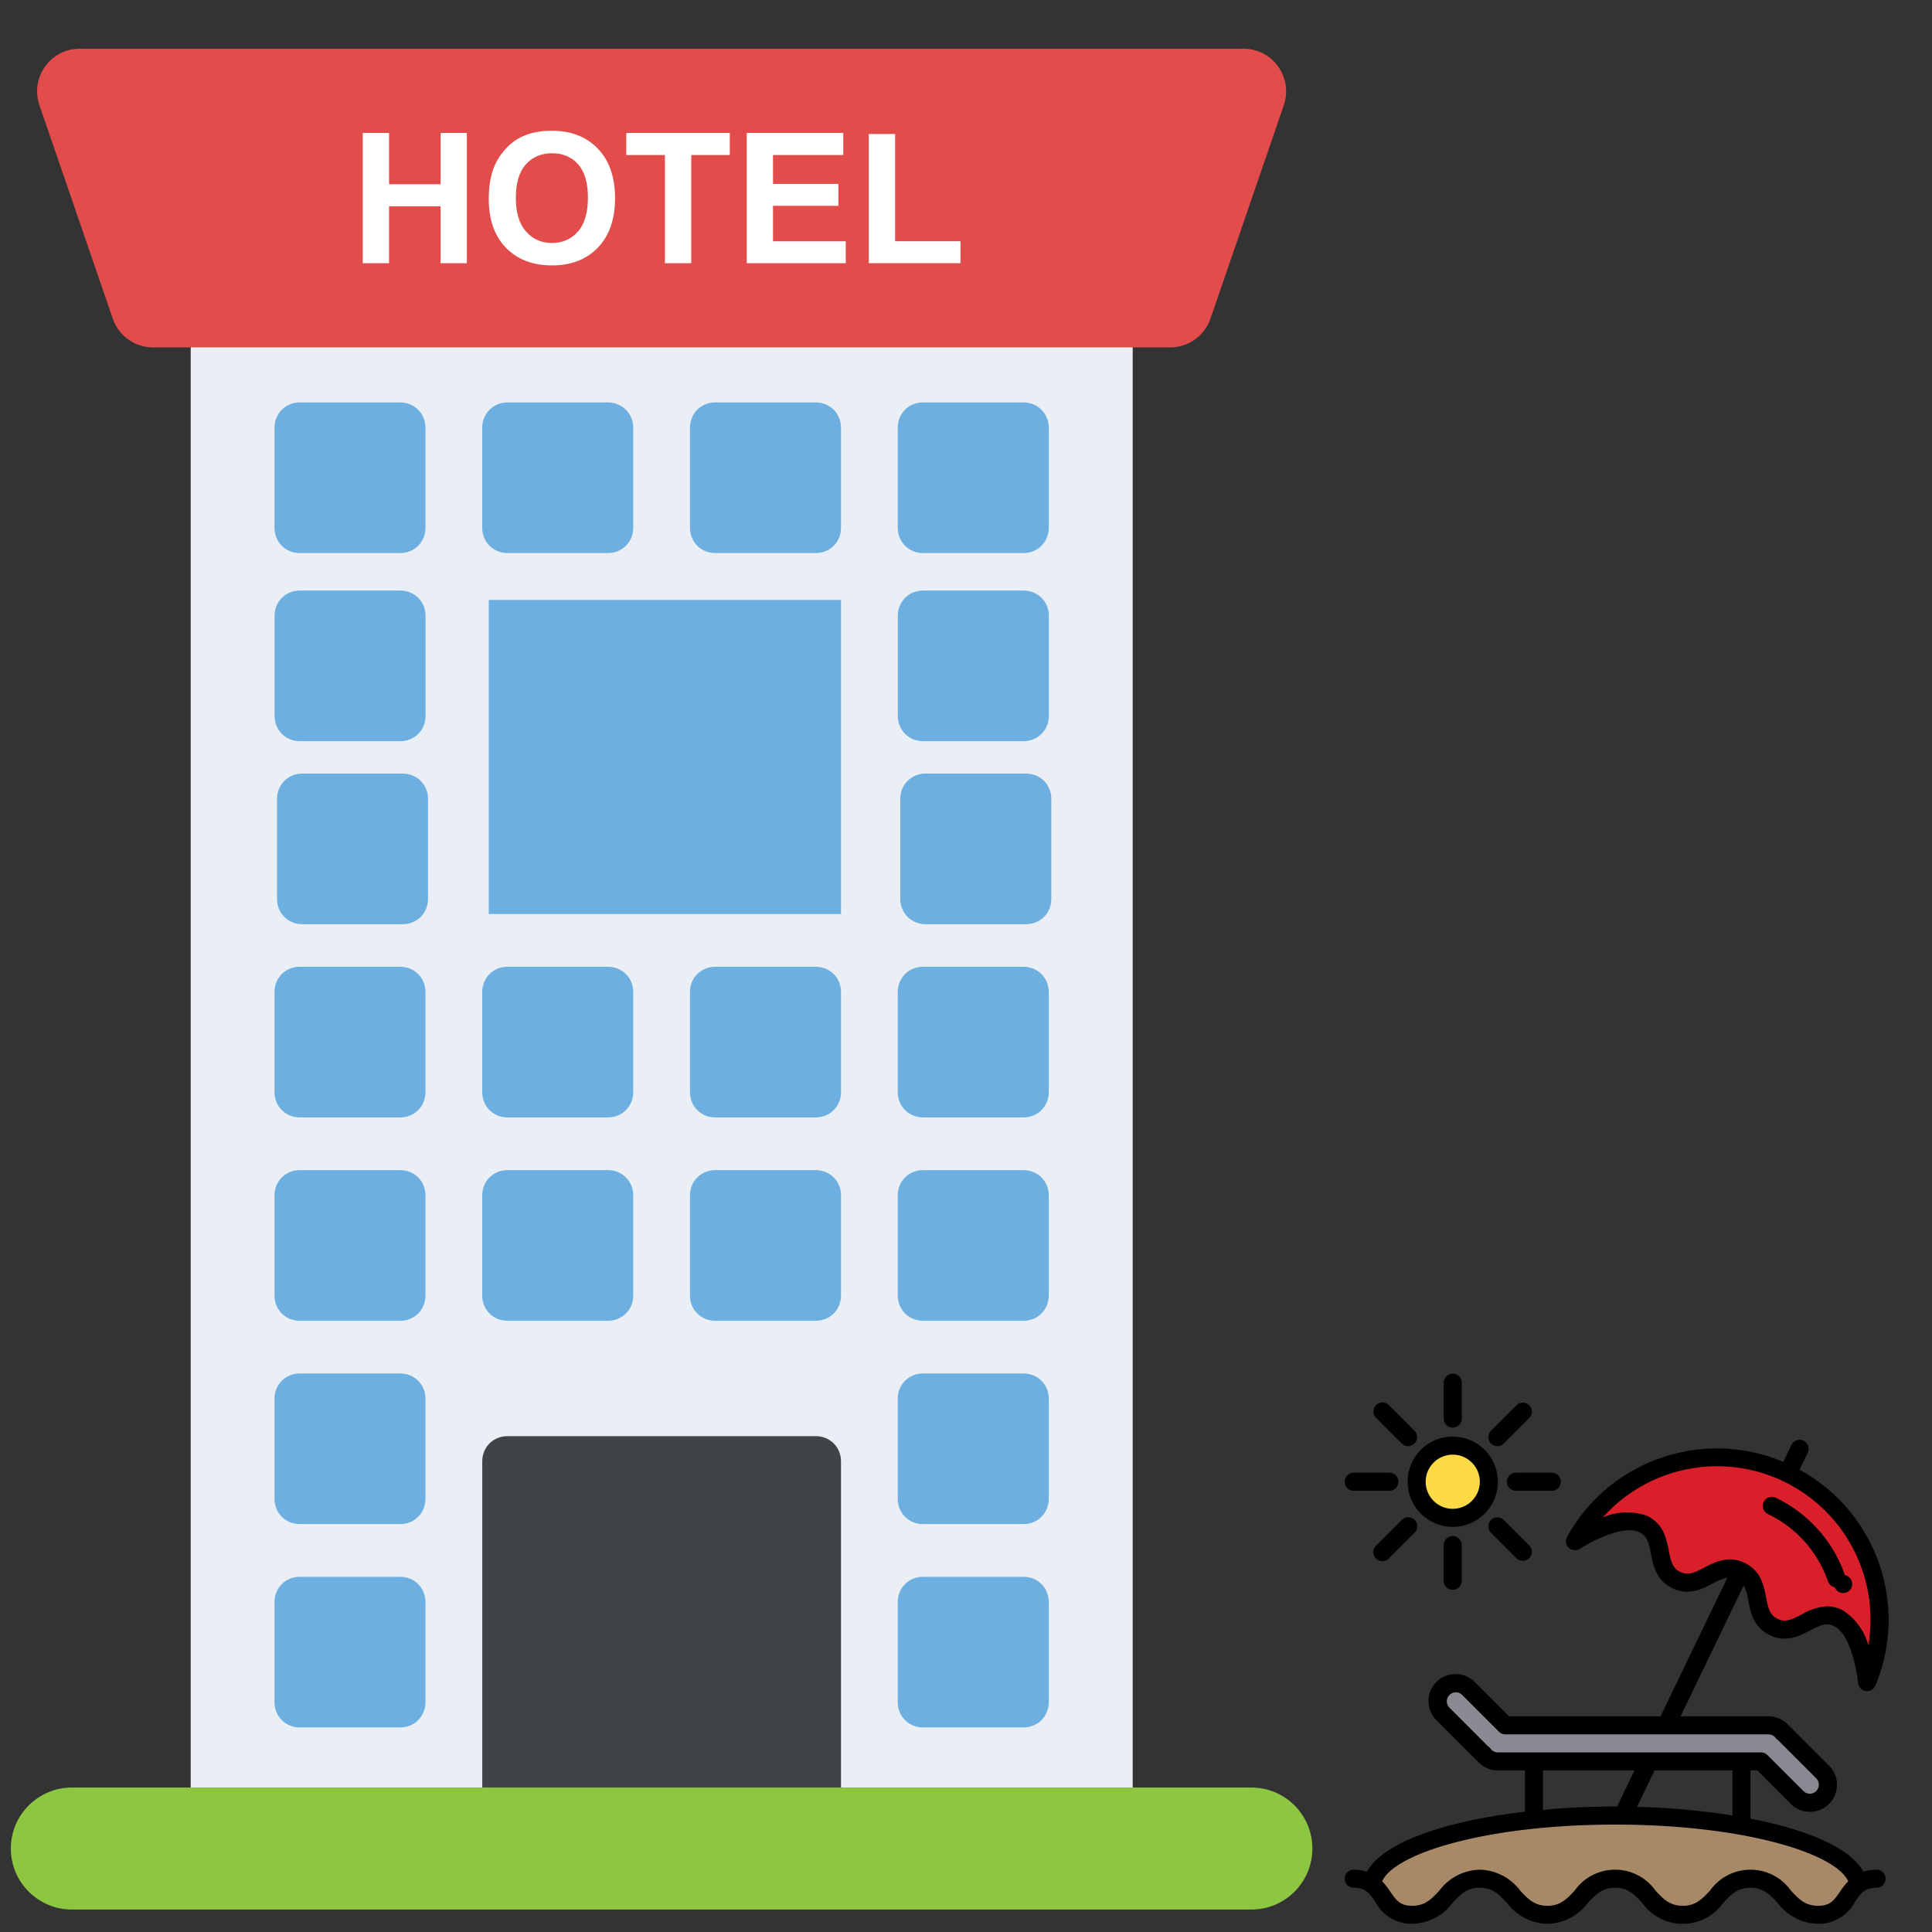 <svg xmlns="http://www.w3.org/2000/svg" xmlns:xlink="http://www.w3.org/1999/xlink" viewBox="0 0 760 760"><rect x="0" y="0" width="760" height="760" fill="#333333" stroke="none"/><path d="M735.799 616.099a63.81 63.81 0 0 1-1.348 45.572s-1.846-20.586-11.429-25.199c-9.583-4.615-15.723 8.162-25.305 3.549-9.583-4.615-3.407-17.39-12.954-22.005l-.036-.035c-9.547-4.544-15.723 8.199-25.305 3.584-9.583-4.613-3.407-17.425-12.99-22.04-9.582-4.613-26.866 6.743-26.866 6.743 12.183-22.057 36.195-34.892 61.304-32.767 25.109 2.123 46.623 18.808 54.929 42.598zm0 0" fill="#d81f2a"/><path d="M603.416 715.828a302.654 302.654 0 0 1 31.942-1.633c.995 0 1.987 0 2.983.035a282.41 282.41 0 0 1 46.705 4.083c26.37 4.755 44.4 13.167 45.997 22.856-5.358 3.975-5.785 12.067-15.829 12.067-13.344 0-13.344-14.197-26.653-14.197s-13.309 14.197-26.618 14.197-13.309-14.197-26.618-14.197-13.309 14.197-26.618 14.197-13.309-14.197-26.618-14.197-13.275 14.197-26.584 14.197c-10.043 0-10.469-8.091-15.829-12.067 1.952-11.748 27.967-21.616 63.74-25.341zm0 0" fill="#a88967"/><path d="M603.416 692.9H589.22a7.075 7.075 0 0 1-5.714-2.908c-.248-.213-.532-.391-.78-.639l-15.049-15.049a7.102 7.102 0 0 1 10.044-10.043l14.444 14.444h103.527a7.032 7.032 0 0 1 5.573 2.767c.24.158.464.336.674.534l15.047 15.046a7.1 7.1 0 0 1 0 10.044 7.102 7.102 0 0 1-10.043 0L692.749 692.9h-89.333zm0 0" fill="#8a8890"/><path d="M585.671 582.88c0 7.84-6.355 14.196-14.196 14.196-7.84 0-14.196-6.356-14.196-14.196s6.356-14.196 14.196-14.196c7.841-.001 14.196 6.355 14.196 14.196zm0 0" fill="#feda46"/><path d="M571.474 600.625c9.802 0 17.746-7.946 17.746-17.746s-7.944-17.746-17.746-17.746c-9.8 0-17.746 7.946-17.746 17.746.013 9.797 7.952 17.734 17.746 17.746zm0-28.393c5.882 0 10.647 4.767 10.647 10.647s-4.766 10.647-10.647 10.647c-5.88 0-10.647-4.767-10.647-10.647s4.767-10.647 10.647-10.647zm0 0M571.474 561.585a3.55 3.55 0 0 0 3.549-3.549V543.84a3.55 3.55 0 0 0-7.098 0v14.196a3.55 3.55 0 0 0 3.549 3.549zm0 0M551.398 567.82a3.548 3.548 0 1 0 5.019-5.018l-10.037-10.036a3.547 3.547 0 0 0-5.986 1.567 3.549 3.549 0 0 0 .967 3.452l10.037 10.035zm0 0M532.434 586.429h14.196a3.55 3.55 0 0 0 0-7.098h-14.196a3.55 3.55 0 0 0 0 7.098zm0 0M551.398 597.939l-10.037 10.036a3.55 3.55 0 1 0 5.019 5.018l10.037-10.036a3.55 3.55 0 1 0-5.019-5.018zm0 0M567.925 607.723v14.197a3.55 3.55 0 0 0 7.098 0v-14.197a3.55 3.55 0 0 0-7.098 0zm0 0M586.534 597.939a3.55 3.55 0 0 0 0 5.019l10.037 10.036a3.549 3.549 0 0 0 5.018-5.018l-10.037-10.036a3.545 3.545 0 0 0-5.018-.001zm0 0M592.769 582.88a3.55 3.55 0 0 0 3.549 3.549h14.196a3.55 3.55 0 0 0 0-7.098h-14.196a3.548 3.548 0 0 0-3.549 3.549zm0 0"/><defs><path id="a" d="M528.885 540.29h214.278v216.496H528.885z"/></defs><clipPath id="b"><use xlink:href="#a" overflow="visible"/></clipPath><path d="M589.043 568.86a3.55 3.55 0 0 0 2.509-1.039l10.037-10.036a3.549 3.549 0 0 0-5.018-5.018l-10.037 10.036a3.549 3.549 0 0 0 2.509 6.057zm0 0M738.283 735.49a17.03 17.03 0 0 0-5.27.782c-5.303-9.583-22.534-16.621-44.418-20.863v-18.958h2.691l13.153 13.157c4.157 4.159 10.9 4.159 15.058 0 4.159-4.159 4.159-10.9 0-15.059l-15.058-15.053a7.18 7.18 0 0 0-.671-.586 10.551 10.551 0 0 0-8.076-3.752H661.1l24.825-51.487a19.266 19.266 0 0 1 1.828 6.033c.912 4.653 2.042 10.441 8.426 13.522 6.384 3.081 11.623.355 15.832-1.825 4.017-2.086 6.442-3.194 9.479-1.731 6.308 3.041 8.994 17.511 9.438 22.338a3.547 3.547 0 0 0 3.535 3.237 3.549 3.549 0 0 0 3.275-2.184c13.256-31.772.369-68.424-29.852-84.912l3.156-6.553a3.546 3.546 0 0 0-.172-3.627 3.546 3.546 0 0 0-6.216.548l-3.156 6.547c-31.72-13.354-68.406-.627-85.04 29.5a3.546 3.546 0 0 0 .704 4.312 3.545 3.545 0 0 0 4.353.362c4.046-2.657 17.037-9.582 23.378-6.509 3.042 1.466 3.684 4.054 4.558 8.5.911 4.653 2.052 10.446 8.443 13.526 6.393 3.081 11.623.355 15.832-1.82a19.559 19.559 0 0 1 5.781-2.306l-26.291 54.528H593.63l-13.411-13.408a10.647 10.647 0 1 0-15.056 15.055l15.056 15.059c.248.243.511.472.787.681a10.675 10.675 0 0 0 8.213 3.906h10.647v16.231c-29.928 3.509-55.493 11.526-62.161 23.591a17.162 17.162 0 0 0-5.272-.782 3.55 3.55 0 0 0 0 7.098c4.785 0 6.305 2.211 8.604 5.557a16.094 16.094 0 0 0 14.465 8.639 20.441 20.441 0 0 0 15.893-8.219c3.119-3.34 5.591-5.977 10.705-5.977s7.585 2.637 10.715 5.977a20.442 20.442 0 0 0 15.893 8.219 20.455 20.455 0 0 0 15.897-8.219c3.129-3.34 5.604-5.977 10.718-5.977s7.592 2.637 10.725 5.977a19.483 19.483 0 0 0 31.796 0c3.129-3.34 5.604-5.977 10.718-5.977s7.596 2.637 10.729 5.977a20.466 20.466 0 0 0 15.921 8.219 16.108 16.108 0 0 0 14.464-8.635c2.293-3.346 3.812-5.561 8.606-5.561a3.55 3.55 0 0 0 .001-7.098zm-67.82-118.859c-4.017 2.088-6.438 3.196-9.483 1.733-3.045-1.462-3.684-4.057-4.558-8.5-.915-4.653-2.052-10.448-8.439-13.529a23.609 23.609 0 0 0-17.501.603c17.919-20.064 46.953-25.842 71.189-14.169 24.234 11.675 37.813 37.981 33.29 64.499a23.492 23.492 0 0 0-10.387-13.99 13.233 13.233 0 0 0-5.818-1.381 21.869 21.869 0 0 0-10.015 3.194c-4.018 2.086-6.438 3.194-9.476 1.733-3.038-1.463-3.674-4.046-4.544-8.49-.908-4.653-2.04-10.446-8.426-13.522-6.384-3.079-11.626-.346-15.832 1.819zm11.034 97.524a290.468 290.468 0 0 0-37.545-3.388l6.909-14.318h30.636v17.706zm-92.277-24.802a3.513 3.513 0 0 1-2.838-1.459 4.324 4.324 0 0 0-.831-.813c-.104-.078-.213-.149-.308-.237l-15.059-15.06a3.548 3.548 0 0 1 5.019-5.017l14.452 14.448a3.55 3.55 0 0 0 2.509 1.04h103.531a3.515 3.515 0 0 1 2.783 1.395c.177.227.381.429.607.606l.338.256 15.058 15.053a3.551 3.551 0 0 1-5.021 5.022l-14.196-14.195a3.553 3.553 0 0 0-2.506-1.04H589.22zm17.745 7.096h36.016l-6.856 14.196h-.767c-9.486 0-19.087.44-28.393 1.296v-15.492zm116.853 47.676c-2.307 3.35-3.826 5.561-8.604 5.561-5.124 0-7.597-2.637-10.729-5.977a19.493 19.493 0 0 0-31.803 0c-3.144 3.34-5.615 5.977-10.732 5.977-5.118 0-7.592-2.637-10.722-5.977a19.487 19.487 0 0 0-31.8 0c-3.13 3.34-5.601 5.977-10.718 5.977s-7.585-2.637-10.715-5.977a20.438 20.438 0 0 0-15.893-8.219 20.447 20.447 0 0 0-15.893 8.219c-3.13 3.34-5.601 5.977-10.705 5.977-4.783 0-6.303-2.211-8.603-5.557a30.836 30.836 0 0 0-3.194-4.093c4.934-11.011 41.18-22.291 91.651-22.291 50.473 0 86.705 11.271 91.671 22.288a30.21 30.21 0 0 0-3.211 4.092zm0 0" clip-path="url(#b)"/><path d="M695.517 595.613a45.978 45.978 0 0 1 23.537 26.367 3.554 3.554 0 0 0 2.693 2.404 3.547 3.547 0 1 0 4.001-4.757 53.004 53.004 0 0 0-27.15-30.405 3.547 3.547 0 1 0-3.081 6.388v.003zm0 0"/><path fill="#e9eff4" d="M75.019 124h370.56v579.17H75.019z"/><path d="M505.019 41.394l-28.848 83.952a16.781 16.781 0 0 1-15.856 11.312H60.219a16.75 16.75 0 0 1-15.856-11.312L15.515 41.394C11.771 30.498 19.851 19.17 31.371 19.17h457.792c11.52 0 19.6 11.328 15.856 22.224z" fill="#e24c4b"/><path d="M330.827 574.866V722.21c0 5.6-4.32 9.92-9.92 9.92h-121.28c-5.6 0-9.92-4.32-9.92-9.92V574.866c0-5.6 4.32-9.92 9.92-9.92h121.28c5.6 0 9.92 4.32 9.92 9.92z" fill="#3f4448"/><g fill="#fff"><path d="M142.699 103.538V52.306h10.352v20.16h20.272v-20.16h10.336v51.232h-10.336v-22.4h-20.272v22.4h-10.352zM192.267 78.226c0-5.216.784-9.6 2.336-13.136 1.168-2.608 2.752-4.944 4.768-7.024s4.224-3.616 6.624-4.608c3.2-1.36 6.88-2.032 11.04-2.032 7.552 0 13.584 2.336 18.112 7.024s6.8 11.2 6.8 19.536c0 8.272-2.256 14.736-6.752 19.408-4.496 4.672-10.512 7.008-18.032 7.008-7.616 0-13.68-2.32-18.176-6.976-4.48-4.64-6.72-11.04-6.72-19.2zm10.656-.336c0 5.808 1.344 10.192 4.016 13.2 2.672 2.992 6.08 4.496 10.208 4.496s7.504-1.488 10.16-4.448c2.64-2.976 3.968-7.424 3.968-13.376 0-5.872-1.296-10.256-3.856-13.136-2.576-2.896-6-4.336-10.256-4.336s-7.696 1.456-10.304 4.384c-2.64 2.912-3.936 7.312-3.936 13.216zM261.563 103.538v-42.56h-15.2v-8.672h40.72v8.672h-15.168v42.56h-10.352zM293.739 103.538V52.306h37.984v8.672h-27.648v11.36h25.728v8.624h-25.728v13.952h28.624v8.624h-38.96zM341.771 103.538V52.722h10.352v42.176h25.712v8.624h-36.064v.016z"/></g><g fill="#6dafe0"><path d="M167.371 390.21v39.44c0 5.552-4.352 9.904-9.904 9.904h-39.584c-5.552 0-9.904-4.352-9.904-9.904v-39.44c0-5.552 4.352-9.904 9.904-9.904h39.584c5.552.016 9.904 4.368 9.904 9.904zM249.099 390.21v39.44c0 5.552-4.352 9.904-9.904 9.904h-39.6c-5.552 0-9.904-4.352-9.904-9.904v-39.44c0-5.552 4.352-9.904 9.904-9.904h39.6c5.552.016 9.904 4.368 9.904 9.904zM330.827 390.21v39.44c0 5.552-4.352 9.904-9.904 9.904h-39.6c-5.552 0-9.904-4.352-9.904-9.904v-39.44c0-5.552 4.352-9.904 9.904-9.904h39.6c5.552.016 9.904 4.368 9.904 9.904zM412.555 390.21v39.44c0 5.552-4.352 9.904-9.904 9.904h-39.6c-5.552 0-9.904-4.352-9.904-9.904v-39.44c0-5.552 4.352-9.904 9.904-9.904h39.6c5.552.016 9.904 4.368 9.904 9.904zM167.371 168.21v39.44c0 5.552-4.352 9.904-9.904 9.904h-39.584c-5.552 0-9.904-4.352-9.904-9.904v-39.44c0-5.552 4.352-9.904 9.904-9.904h39.584c5.552.016 9.904 4.368 9.904 9.904zM249.099 168.21v39.44c0 5.552-4.352 9.904-9.904 9.904h-39.6c-5.552 0-9.904-4.352-9.904-9.904v-39.44c0-5.552 4.352-9.904 9.904-9.904h39.6c5.552.016 9.904 4.368 9.904 9.904zM330.827 168.21v39.44c0 5.552-4.352 9.904-9.904 9.904h-39.6c-5.552 0-9.904-4.352-9.904-9.904v-39.44c0-5.552 4.352-9.904 9.904-9.904h39.6c5.552.016 9.904 4.368 9.904 9.904zM412.555 168.21v39.44c0 5.552-4.352 9.904-9.904 9.904h-39.6c-5.552 0-9.904-4.352-9.904-9.904v-39.44c0-5.552 4.352-9.904 9.904-9.904h39.6c5.552.016 9.904 4.368 9.904 9.904zM167.403 242.21v39.44c0 5.552-4.352 9.904-9.904 9.904h-39.584c-5.552 0-9.904-4.352-9.904-9.904v-39.44c0-5.552 4.352-9.904 9.904-9.904h39.584c5.552.016 9.904 4.368 9.904 9.904zM412.587 242.21v39.44c0 5.552-4.352 9.904-9.904 9.904h-39.6c-5.552 0-9.904-4.352-9.904-9.904v-39.44c0-5.552 4.352-9.904 9.904-9.904h39.6c5.552.016 9.904 4.368 9.904 9.904zM168.371 314.21v39.44c0 5.552-4.352 9.904-9.904 9.904h-39.584c-5.552 0-9.904-4.352-9.904-9.904v-39.44c0-5.552 4.352-9.904 9.904-9.904h39.584c5.552.016 9.904 4.368 9.904 9.904zM413.555 314.21v39.44c0 5.552-4.352 9.904-9.904 9.904h-39.6c-5.552 0-9.904-4.352-9.904-9.904v-39.44c0-5.552 4.352-9.904 9.904-9.904h39.6c5.552.016 9.904 4.368 9.904 9.904zM167.371 470.21v39.44c0 5.552-4.352 9.904-9.904 9.904h-39.584c-5.552 0-9.904-4.352-9.904-9.904v-39.44c0-5.552 4.352-9.904 9.904-9.904h39.584c5.552 0 9.904 4.352 9.904 9.904zM249.099 470.21v39.44c0 5.552-4.352 9.904-9.904 9.904h-39.6c-5.552 0-9.904-4.352-9.904-9.904v-39.44c0-5.552 4.352-9.904 9.904-9.904h39.6c5.552 0 9.904 4.352 9.904 9.904zM330.827 470.21v39.44c0 5.552-4.352 9.904-9.904 9.904h-39.6c-5.552 0-9.904-4.352-9.904-9.904v-39.44c0-5.552 4.352-9.904 9.904-9.904h39.6c5.552 0 9.904 4.352 9.904 9.904zM412.555 470.21v39.44c0 5.552-4.352 9.904-9.904 9.904h-39.6c-5.552 0-9.904-4.352-9.904-9.904v-39.44c0-5.552 4.352-9.904 9.904-9.904h39.6c5.552 0 9.904 4.352 9.904 9.904zM167.371 550.194v39.44c0 5.552-4.352 9.904-9.904 9.904h-39.584c-5.552 0-9.904-4.352-9.904-9.904v-39.44c0-5.552 4.352-9.904 9.904-9.904h39.584c5.552 0 9.904 4.352 9.904 9.904zM412.555 550.194v39.44c0 5.552-4.352 9.904-9.904 9.904h-39.6c-5.552 0-9.904-4.352-9.904-9.904v-39.44c0-5.552 4.352-9.904 9.904-9.904h39.6c5.552 0 9.904 4.352 9.904 9.904zM167.371 630.178v39.44c0 5.552-4.352 9.904-9.904 9.904h-39.584c-5.552 0-9.904-4.352-9.904-9.904v-39.44c0-5.552 4.352-9.904 9.904-9.904h39.584c5.552 0 9.904 4.352 9.904 9.904zM412.555 630.178v39.44c0 5.552-4.352 9.904-9.904 9.904h-39.6c-5.552 0-9.904-4.352-9.904-9.904v-39.44c0-5.552 4.352-9.904 9.904-9.904h39.6c5.552 0 9.904 4.352 9.904 9.904zM192.267 236h138.56v123.554h-138.56z"/></g><path d="M516.267 727.17c0 13.248-10.752 24-24 24h-464c-13.248 0-24-10.752-24-24s10.752-24 24-24h464c13.248 0 24 10.752 24 24z" fill="#8dc640"/></svg>